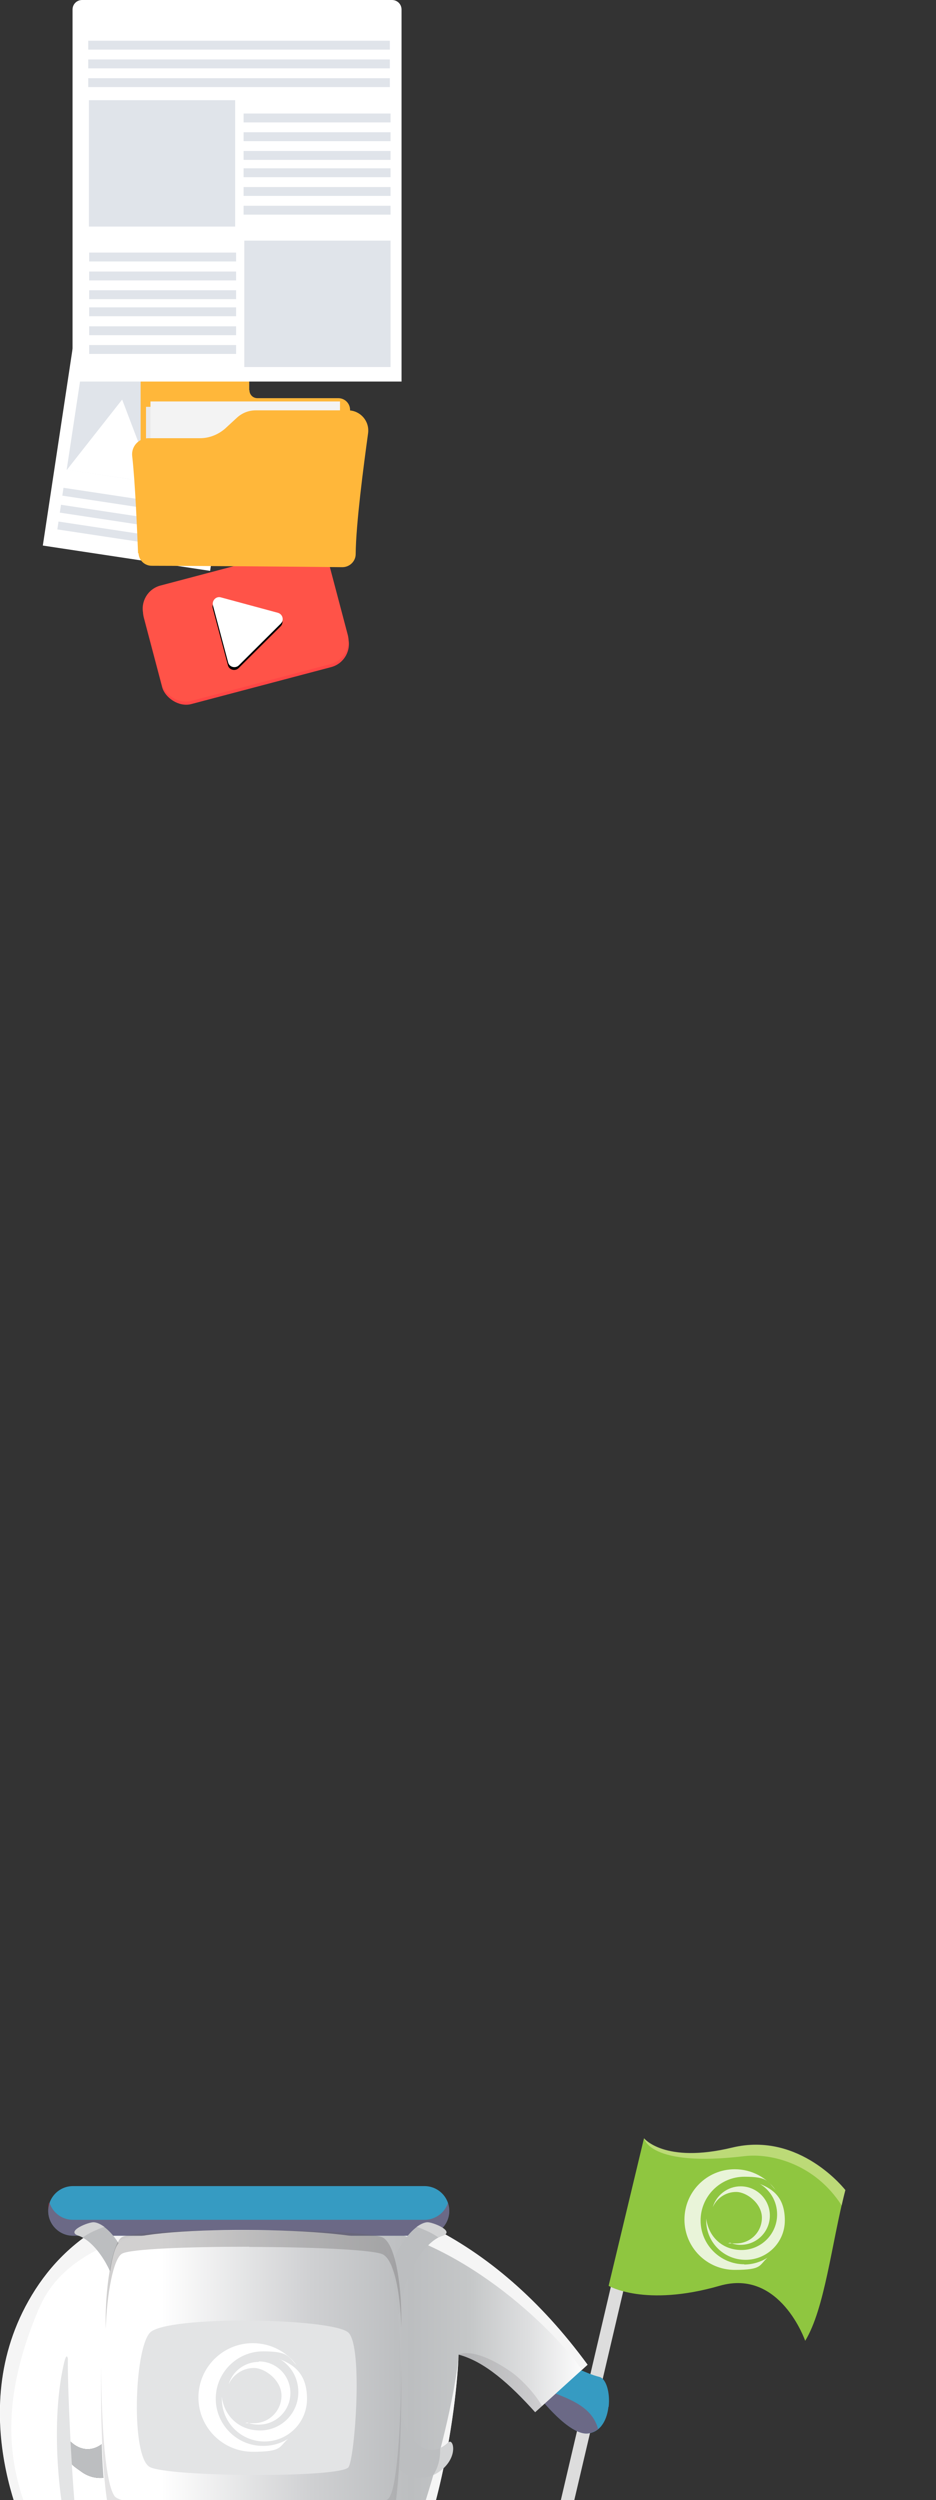 <?xml version="1.0" encoding="UTF-8"?><svg xmlns="http://www.w3.org/2000/svg" xmlns:xlink="http://www.w3.org/1999/xlink" viewBox="0 0 400 1068"><rect x="0" y="0" width="400" height="1068" fill="#333333" stroke="none"/><defs><style>.cls-1{fill:#646363;mix-blend-mode:screen;opacity:.3;}.cls-2{fill:url(#linear-gradient);}.cls-3{fill:#f3f3f3;}.cls-4{fill:#e9e9e9;}.cls-5,.cls-6{fill:#f5f5f5;}.cls-7{fill:#ff5348;}.cls-8{fill:#fff;}.cls-9{fill:#ffb73a;}.cls-10{fill:#ff4645;}.cls-11{fill:#8fc640;}.cls-12,.cls-13{fill:#bcbec0;}.cls-14{fill:#ddd;}.cls-15{fill:#e0e4ea;}.cls-16{fill:#56504f;}.cls-17{fill:#369bc2;}.cls-18{fill:url(#_ÂÁ_Ï_ÌÌ_È_ËÂÌÚ_29);mix-blend-mode:overlay;opacity:.4;}.cls-19{fill:#787778;opacity:.2;}.cls-19,.cls-13,.cls-20,.cls-21{mix-blend-mode:multiply;}.cls-20{fill:#e3e4e5;}.cls-21{fill:#bb202e;opacity:.4;}.cls-22{fill:url(#linear-gradient-2);}.cls-23{mix-blend-mode:soft-light;}.cls-24{opacity:.8;}.cls-25{isolation:isolate;}.cls-6{opacity:.4;}@keyframes fall {0% {transform: translateY( 0 );}100% {transform: translateY( 1000px );}}#video {animation: fall 3.5s infinite linear;}#files {animation: fall 2.5s 1.s infinite linear;}#pic {animation: fall 3s .7s infinite linear;}#doc {animation: fall 4s .5s infinite linear;}</style><linearGradient id="_ÂÁ_Ï_ÌÌ_È_ËÂÌÚ_29" x1="275.2" y1="927.9" x2="361.3" y2="927.9" gradientUnits="userSpaceOnUse"><stop offset="0" stop-color="#fff7cc"/><stop offset="1" stop-color="#fff7cc"/></linearGradient><linearGradient id="linear-gradient" x1="0" y1="1047.1" x2="251.1" y2="1047.1" gradientUnits="userSpaceOnUse"><stop offset=".2" stop-color="#fff"/><stop offset=".5" stop-color="#cfd0d2"/><stop offset=".7" stop-color="#bcbec0"/><stop offset=".8" stop-color="#c5c7c8"/><stop offset=".9" stop-color="#dedfe0"/><stop offset="1" stop-color="#fff"/></linearGradient><linearGradient id="linear-gradient-2" x1="43.2" y1="1019.3" x2="171.6" y2="1019.3" gradientUnits="userSpaceOnUse"><stop offset=".2" stop-color="#fff"/><stop offset=".7" stop-color="#cfd0d2"/><stop offset="1" stop-color="#bcbec0"/></linearGradient></defs><g class="cls-25"><g id="Layer_2"><g id="video"><g><rect class="cls-10" x="64.1" y="242.7" width="82.2" height="51" rx="10.2" ry="10.2" transform="translate(-65.1 35.8) rotate(-14.8)"/><rect class="cls-7" x="64" y="241.3" width="82.2" height="51" rx="10.2" ry="10.2" transform="translate(-64.8 35.8) rotate(-14.8)"/><g><path class="cls-23" d="M118.7,263l-24.4-6.6c-2-.6-3.9,1.3-3.4,3.4l6.5,24.4c.5,2,3.1,2.7,4.6,1.2l17.9-17.8c1.5-1.5,.8-4-1.2-4.6Z"/><path class="cls-8" d="M118.8,261.8l-24.4-6.6c-2-.6-3.9,1.3-3.4,3.4l6.5,24.4c.5,2,3.1,2.7,4.6,1.2l17.9-17.8c1.5-1.5,.8-4-1.2-4.6Z"/></g></g></g><g id="pic"><g><rect class="cls-8" x="24.4" y="152.4" width="72.3" height="86.5" transform="translate(29.9 -6.8) rotate(8.6)"/><g><g><rect class="cls-15" x="26.6" y="213.1" width="63.3" height="3.4" transform="translate(32.7 -6.3) rotate(8.6)"/><rect class="cls-15" x="25.5" y="220.3" width="63.3" height="3.4" transform="translate(33.8 -6) rotate(8.6)"/><rect class="cls-15" x="24.5" y="227.5" width="63.3" height="3.4" transform="translate(34.8 -5.8) rotate(8.6)"/></g><g><rect class="cls-15" x="31.6" y="160.2" width="63" height="45.4" transform="translate(28 -7.4) rotate(8.6)"/><polygon class="cls-8" points="28.6 200.7 52.2 170.7 65.7 206.2 28.6 200.7"/><polygon class="cls-8" points="55.7 201.3 76.3 185.1 90.8 210.1 55.9 204.8 55.7 201.3"/><path class="cls-8" d="M91.7,175.4c-.6,3.9-4.3,6.6-8.2,6s-6.6-4.3-6-8.2c.6-3.9,4.3-6.6,8.2-6,3.9,.6,6.6,4.3,6,8.2Z"/></g></g></g></g><g id="files"><g><path class="cls-9" d="M106.5,166.6v-3.4c0-2.2-1.8-4-4-4h-38.4c-2.2,0-4,1.8-4,4v70.5h89.5v-58.6c0-2.8-2.3-5-5-5h-34.6c-1.9,0-3.4-1.5-3.4-3.4Z"/><rect class="cls-4" x="62.4" y="173.8" width="81" height="58.5"/><rect class="cls-3" x="64.3" y="171.5" width="81" height="58.5"/><path class="cls-9" d="M59,236.4c-.4-9.7-1.2-29.9-2.5-41.5-.5-4.1,2.7-7.7,6.9-7.7h22.1c3.9,0,7.7-1.5,10.7-4.1l5.1-4.7c2.2-2,5-3.1,8-3.1h39.4c5.3,0,9.3,4.6,8.6,9.8-1.9,13.8-5.2,38.7-5.3,51.6,0,3.1-2.6,5.6-5.7,5.6-16.9-.2-65.2-.6-81.5-.6-3,0-5.5-2.4-5.6-5.4Z"/></g></g><g id="doc"><g><path class="cls-8" d="M171.6,4.1V163H31V4.1c0-2.3,1.8-4.1,4.1-4.1H167.5c2.3,0,4.1,1.8,4.1,4.1Z"/><g><g><rect class="cls-15" x="37.7" y="17.4" width="128.9" height="3.8"/><rect class="cls-15" x="37.7" y="25.4" width="128.9" height="3.8"/><rect class="cls-15" x="37.7" y="33.4" width="128.9" height="3.8"/></g><g><g><rect class="cls-15" x="104.1" y="48.5" width="62.8" height="3.8"/><rect class="cls-15" x="104.1" y="56.5" width="62.8" height="3.8"/><rect class="cls-15" x="104.1" y="64.5" width="62.8" height="3.8"/></g><g><rect class="cls-15" x="104.1" y="71.9" width="62.8" height="3.8"/><rect class="cls-15" x="104.1" y="79.9" width="62.8" height="3.8"/><rect class="cls-15" x="104.1" y="87.9" width="62.8" height="3.8"/></g></g><rect class="cls-15" x="38" y="42.8" width="62.5" height="54"/><g><g><rect class="cls-15" x="38" y="147.4" width="62.8" height="3.8" transform="translate(138.9 298.6) rotate(180)"/><rect class="cls-15" x="38" y="139.4" width="62.8" height="3.8" transform="translate(138.9 282.6) rotate(180)"/><rect class="cls-15" x="38" y="131.4" width="62.8" height="3.8" transform="translate(138.9 266.5) rotate(180)"/></g><g><rect class="cls-15" x="38" y="124" width="62.8" height="3.8" transform="translate(138.9 251.8) rotate(180)"/><rect class="cls-15" x="38" y="116" width="62.8" height="3.8" transform="translate(138.9 235.8) rotate(180)"/><rect class="cls-15" x="38" y="108" width="62.8" height="3.8" transform="translate(138.9 219.7) rotate(180)"/></g></g><rect class="cls-15" x="104.4" y="102.8" width="62.5" height="54" transform="translate(271.3 259.6) rotate(180)"/></g></g></g><g id="body"><rect class="cls-14" x="112.1" y="1044.8" width="269.9" height="5.6" transform="translate(-829.2 1049.8) rotate(-76.8)"/><path class="cls-11" d="M361.3,935.7s-19.4-25.2-48.4-18.2c-29,7-37.7-4-37.7-4l-15.1,63s15.4,9.2,47.4,0c25.9-7.5,36.6,23.5,36.6,23.5,8.4-13.8,11.2-41.2,17.1-64.3Z"/><path class="cls-18" d="M318.3,921.1c10.5-1.3,29.7,2.8,41.4,21.1,.5-2.2,1-4.4,1.6-6.6,0,0-19.4-25.2-48.4-18.2-29,7-37.7-4-37.7-4,0,0,1.9,12.6,43,7.7Z"/><g class="cls-24"><path class="cls-8" d="M318.1,967.3c-10.3,0-18.7-8.4-18.7-18.7s8.4-18.7,18.7-18.7,9.9,2.1,13.3,5.6c-3.9-5.3-10.2-8.8-17.4-8.8-11.9,0-21.5,9.6-21.5,21.5s9.6,21.5,21.5,21.5,10.3-2,14-5.2c-2.9,1.8-6.3,2.9-10,2.9Z"/><path class="cls-8" d="M324.6,932.9c4.5,2.6,7.5,7.5,7.5,13.1,0,8.4-6.8,15.2-15.2,15.2s-14.2-5.9-15.1-13.5c0,.3,0,.6,0,.9,0,9.3,7.5,16.8,16.8,16.8s16.8-7.5,16.8-16.8-4.5-13.3-10.9-15.7Z"/><path class="cls-8" d="M316.5,934c-5.6,0-10.4,3.8-11.9,8.9,1.7-3.8,5.5-6.5,10-6.5s11,4.9,11,11-4.9,11-11,11-1.9-.1-2.9-.4c1.5,.6,3.1,1,4.8,1,6.9,0,12.5-5.6,12.5-12.5s-5.6-12.5-12.5-12.5Z"/></g><path class="cls-17" d="M17,1082.3c1.4,6.5,5.5,18.8,14.5,19.1,9,.2,11.7-6.2,11.7-6.2l-7.6-14.6-18.6,1.8Z"/><path class="cls-21" d="M38.8,1099.7c3.2-1.8,4.4-4.5,4.4-4.5l-7.6-14.6-6.3,.6c2,6.7,5.3,13,9.4,18.6Z"/><path class="cls-17" d="M230.7,1024.3s12.4,16,20.4,15.3c11.6-1.1,10.7-22.7,4.9-24.1-5.8-1.4-15.5-6.6-15.5-6.6l-9.8,15.4Z"/><path class="cls-21" d="M232.9,1020.8l-2.2,3.5s12.4,16,20.4,15.3c1.8-.2,3.2-.9,4.5-1.9-2.7-10.2-13.4-13.2-22.6-16.9Z"/><path class="cls-17" d="M260,1028.2c-.4-3.9-1.9-7.1-4-7.7-5.8-1.4-15.5-6.6-15.5-6.6l-7.9,12.5c-1.1-1.3-1.8-2.2-1.8-2.2l9.8-15.4s9.7,5.2,15.5,6.6c3,.7,4.7,6.9,4,12.8Z"/><path class="cls-2" d="M251.1,1010.2l-19.4,17.6-3,2.7c-10.7-11.9-21.6-21.7-32.7-24.6,0,0-2.6,95.7-55.7,153.3l-23.7-1.4-6.2-53.7-.9,53.7-23.7,1.4s-32.3-22.1-52.3-73.4l-18.9,3.7s-31.3-55.4-2.4-106.6c15.1-26.8,41.5-44.2,88-47.6,59.6-4.3,110.9,20.3,150.8,74.8Z"/><path class="cls-19" d="M109.5,1095.1c-4.4,1.2-6.1,54.2-5.5,63.1l5.5-.3,.9-53.7,6.2,53.7,4.5,.3c2.3-16.7-9.2-63.7-11.6-63Z"/><path class="cls-5" d="M91.6,1159l-5.8,.3s-30.7-21-50.7-69.6c32.3,49.4,51.9,63.4,56.5,69.2Zm45.1,.1l3.6,.2c49-53.2,55-138.9,55.6-151.7-3.3,30.2-24.3,111.4-59.2,151.4ZM17,985.5c20-46.2,113.6-37.6,134.2-35.4,44.5,4.9,85.4,44.8,97.5,62.3l2.4-2.2c-40-54.5-91.3-79.2-150.8-74.9-46.5,3.4-72.8,20.8-88,47.6-28.9,51.2,2.4,106.6,2.4,106.6l3.3-.7c-7.7-20.4-24.8-48.5-1-103.4Z"/><path class="cls-17" d="M181.4,955.1H31.2c-5.8,0-10.6-4.7-10.6-10.6h0c0-5.8,4.7-10.6,10.6-10.6H181.4c5.8,0,10.6,4.7,10.6,10.6h0c0,5.8-4.7,10.6-10.6,10.6Z"/><path class="cls-21" d="M192,944.5c0,2.9-1.2,5.6-3.1,7.5-1.9,1.9-4.6,3.1-7.5,3.1H31.2c-5.8,0-10.6-4.7-10.6-10.6s.2-2.3,.6-3.4c1.4,4.2,5.3,7.2,10,7.2H181.4c2.9,0,5.6-1.2,7.5-3.1,1.1-1.1,2-2.5,2.5-4.1,.4,1.1,.6,2.2,.6,3.4Z"/><polygon class="cls-17" points="85.8 1159.3 87.7 1165.2 79.8 1170.6 110 1169.6 109.5 1157.9 85.8 1159.3"/><g><path class="cls-12" d="M170.3,1022c1.3,21.7,12.8,29.7,21.3,21.4,2.1-2.1,4.6,6.4-3.9,12.5-8.1,5.9-26,4.4-24.8-33.5,0,0,7.3-1,7.4-.4Z"/><path class="cls-13" d="M176.6,1058.1c1-.7,1.9-1.4,2.6-2.2,2.5-2.7,3.3-6,3.2-9.5-6-1.6-11.4-9.9-12.2-24.3,0-.6-7.4,.4-7.4,.4-.8,24.4,6.3,33.7,13.7,35.7Z"/><path class="cls-12" d="M182.5,949.4c-7.9,.8-20.4,19.9-16.2,38.5,.6,2.7,4.8,1.2,5-1.3,.8-14.5,10-29,17.8-31.5,5.7-1.8-4.4-5.9-6.6-5.7Z"/><path class="cls-13" d="M171.3,959.3c-4.4,7.4-7.4,18.1-5,28.6,.6,2.7,4.8,1.2,5-1.3,.4-7,2.7-13.9,5.9-19.6-1.7-2.8-3.5-5.5-5.9-7.7Z"/><path class="cls-6" d="M181.1,952.5c2.3,.9,4.3,2,6.2,3.3,.6-.3,1.2-.6,1.8-.8,5.7-1.8-4.4-5.9-6.6-5.7-1.4,.1-2.9,.9-4.5,2,1,.3,2,.7,3,1.1Z"/><path class="cls-6" d="M191.6,1043.5c-1.1,1.1-2.3,1.9-3.5,2.4,.1,4.1-.7,8.1-3,11.5,.9-.4,1.8-.9,2.6-1.4,8.5-6.1,6.1-14.6,3.9-12.5Z"/></g><g><path class="cls-16" d="M59.7,1022.5c1.2,37.9-16.7,39.4-24.8,33.5-1.8-1.3-3.5-2.4-4.3-3.4-.4-3.2-.3-6-.5-9.6,8.6,8.3,21,.7,22.2-20.9,0-.6,7.4,.4,7.4,.4Z"/><path class="cls-12" d="M59.7,1022.5c1.2,37.9-16.7,39.4-24.8,33.5-1.8-1.3-3.5-2.4-4.3-3.4-.4-3.2-.3-6-.5-9.6,8.6,8.3,21,.7,22.2-20.9,0-.6,7.4,.4,7.4,.4Z"/><path class="cls-12" d="M33.5,955.1c7.8,2.5,16.9,17,17.8,31.5,.1,2.5,4.4,4.1,5,1.3,4.2-18.6-8.3-37.8-16.2-38.5-2.2-.2-12.3,3.8-6.6,5.7Z"/><path class="cls-13" d="M51.3,959.3c4.4,7.4,7.4,18.1,5,28.6-.6,2.7-4.8,1.2-5-1.3-.4-7-2.7-13.9-5.9-19.6,1.7-2.8,3.5-5.5,5.9-7.7Z"/><path class="cls-6" d="M41.6,952.5c-2.3,.9-4.3,2-6.2,3.3-.6-.3-1.2-.6-1.8-.8-5.7-1.8,4.4-5.9,6.6-5.7,1.4,.1,2.9,.9,4.5,2-1,.3-2,.7-3,1.1Z"/></g><path class="cls-21" d="M98.4,1169.9l11.6-.4-.5-11.7-6.6,.4c-.1,4.5-1.8,8.5-4.6,11.7Z"/><polygon class="cls-17" points="140.3 1159.3 138.4 1165.2 146.3 1170.6 116.1 1169.6 116.6 1157.9 140.3 1159.3"/><path class="cls-21" d="M123,1158.3l-6.4-.4-.5,11.7,9.7,.3c-1.8-3.7-2.9-7.7-2.9-11.6Z"/><path class="cls-22" d="M50.3,958.7c7.2-8.5,102.5-7.7,112.9,0,10.3,7.7,11.1,115.5,3,122.7-8.1,7.2-112,5.1-117.1-.7-9.6-10.8-6-113.5,1.3-122Z"/><path class="cls-19" d="M166.1,1080.4c-8.1,8.8-112,6.2-117.1-.9-4.5-6.2-6.1-36.8-5.8-68.7,.2,26.9,1.9,50.3,5.8,55.6,5.1,7.1,109,9.7,117.1,.9,3.4-3.7,5.3-29.3,5.4-58.4,.3,34.1-1.5,67.2-5.4,71.5Z"/><path class="cls-1" d="M106.5,959.8c-25.6,0-50.9,.9-54.4,3-3.7,2.2-6.5,17.5-6.9,32.2-.5-16.5,2.6-36.7,6.9-39.3,7.1-4.2,101-3.8,111.1,0,6,2.3,8.7,22.1,8.3,38.7-.4-14.7-3.1-29.6-8.3-31.5-5.1-1.9-31.1-3-56.7-3"/><path class="cls-20" d="M64,996.6c-6.7,7.6-8,53,0,57.3,8,4.3,82.3,4.8,85,0,2.7-4.8,6.1-50.9,0-57.3-6.1-6.4-78.3-7.6-85,0Z"/><path class="cls-20" d="M29,1007.7c0-.2-.5-3.4-1.8,2.5-6.2,27.7-1.1,64.8,2.9,76.4,1.2-.3,2.2-.5,3.5-.7-2.5-16.4-4.8-65.1-4.6-78.2Z"/><path class="cls-19" d="M231.7,1027.8l-3,2.7c-10.7-11.9-21.6-21.7-32.7-24.6-.1,0,6.3-3.9,22.6,7.5,3.6,2.5,9.8,8.7,13,14.4Z"/><path class="cls-8" d="M112.4,1044.9c-11.2,0-20.2-9.1-20.2-20.2s9.1-20.2,20.2-20.2,10.7,2.3,14.4,6c-4.2-5.8-11.1-9.5-18.8-9.5-12.8,0-23.2,10.4-23.2,23.2s10.4,23.2,23.2,23.2,11.1-2.1,15.2-5.6c-3.1,2-6.8,3.1-10.8,3.1Z"/><path class="cls-8" d="M119.4,1007.7c4.9,2.8,8.1,8.1,8.1,14.2,0,9.1-7.3,16.4-16.4,16.4s-15.4-6.4-16.3-14.5c0,.3,0,.6,0,1,0,10,8.1,18.2,18.2,18.2s18.2-8.1,18.2-18.2-4.9-14.4-11.8-17Z"/><path class="cls-8" d="M110.6,1009c-6.1,0-11.3,4.1-12.9,9.6,1.9-4.1,6-7,10.8-7s11.8,5.3,11.8,11.8-5.3,11.8-11.8,11.8-2.1-.1-3.1-.4c1.6,.7,3.3,1,5.2,1,7.4,0,13.5-6,13.5-13.5s-6-13.5-13.5-13.5Z"/></g></g></g></svg>